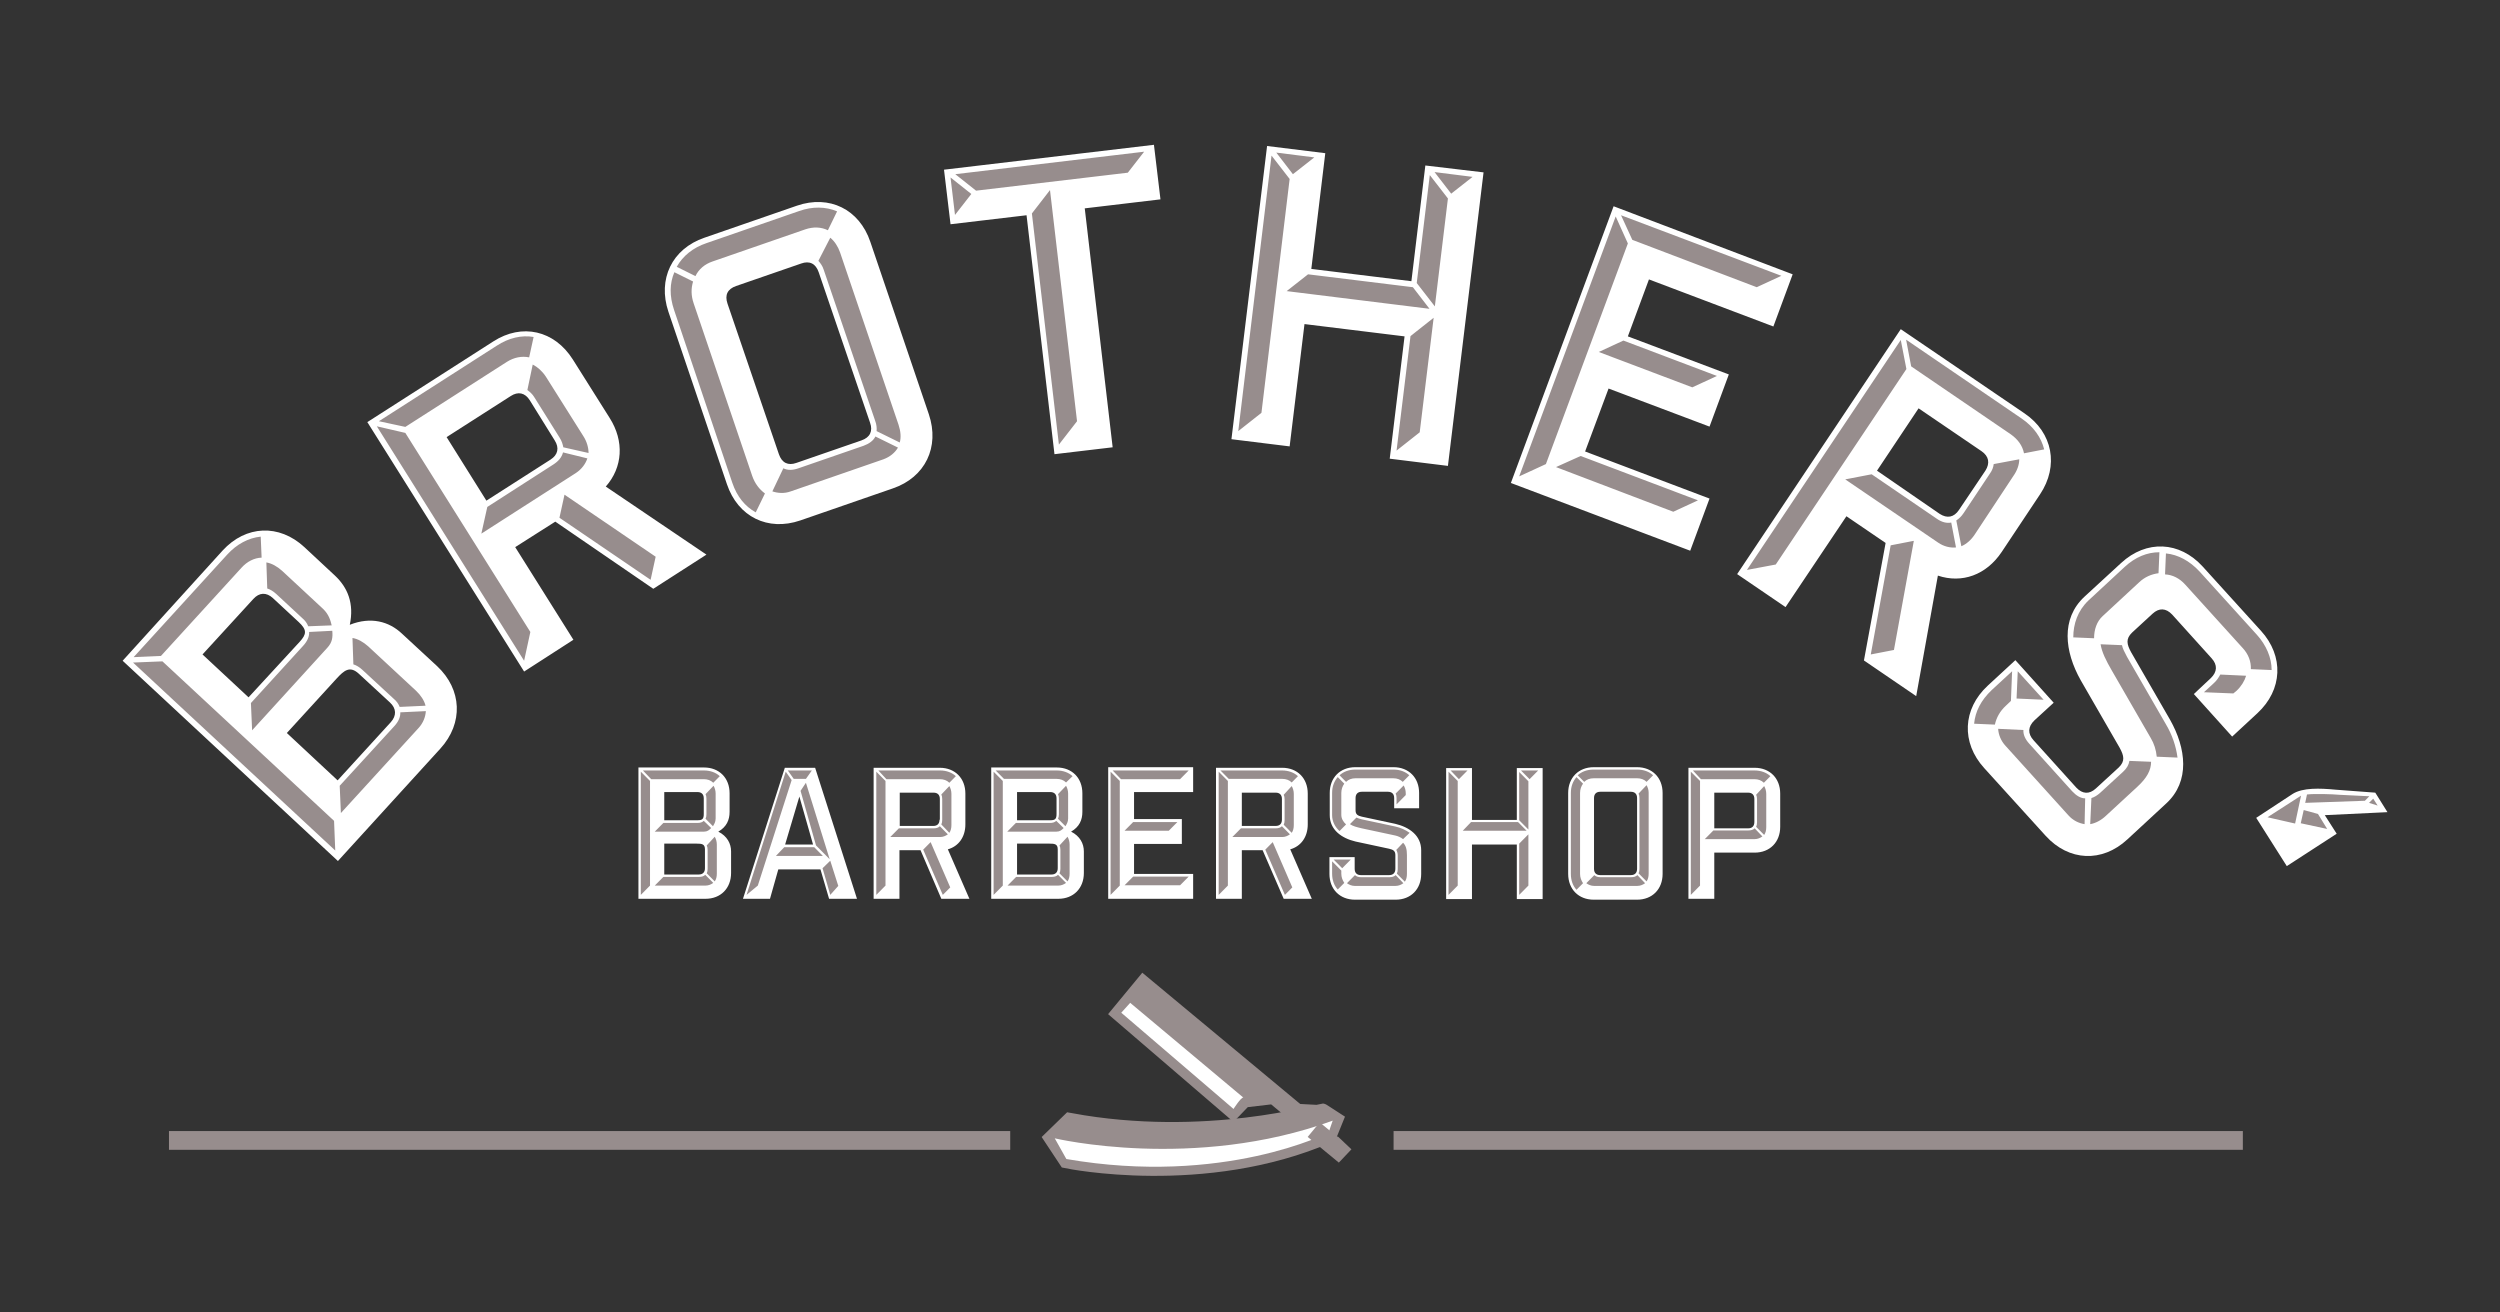 <svg width="160" height="84" viewBox="0 0 160 84" fill="none" xmlns="http://www.w3.org/2000/svg">
<rect x="0" y="0" width="160" height="84" fill="#333333" stroke="none"/>
<path d="M109.714 52.995V50.73H111.88C112.127 50.73 112.279 50.865 112.279 51.133V52.611C112.279 52.86 112.146 53.014 111.88 53.014H109.714V52.995ZM108.06 49.138V57.523H109.714V54.568H112.298C113.268 54.568 113.933 53.896 113.933 52.918V50.788C113.933 49.809 113.268 49.138 112.298 49.138H108.06ZM104.773 55.604C104.773 55.853 104.64 56.007 104.373 56.007H102.416C102.169 56.007 102.017 55.873 102.017 55.604V51.076C102.017 50.827 102.15 50.673 102.416 50.673H104.373C104.621 50.673 104.773 50.807 104.773 51.076V55.604ZM101.998 49.1C101.029 49.1 100.363 49.771 100.363 50.75V55.93C100.363 56.909 101.029 57.58 101.998 57.58H104.773C105.742 57.58 106.407 56.909 106.407 55.93V50.75C106.407 49.771 105.742 49.1 104.773 49.1H101.998ZM92.553 57.542H94.206V54.05H97.076V57.542H98.729V49.157H97.076V52.477H94.206V49.157H92.553V57.542ZM89.208 51.728H90.823V50.75C90.823 49.771 90.158 49.1 89.189 49.1H86.737C85.768 49.1 85.103 49.771 85.103 50.75V52.17C85.103 53.11 85.863 53.647 86.756 53.858L88.904 54.319C89.151 54.376 89.303 54.453 89.303 54.721V55.604C89.303 55.853 89.17 56.007 88.904 56.007H87.098C86.851 56.007 86.699 55.873 86.699 55.604V54.856H85.084V55.93C85.084 56.909 85.749 57.58 86.718 57.58H89.322C90.291 57.58 90.956 56.909 90.956 55.93V54.414C90.956 53.474 90.196 52.937 89.303 52.726L87.155 52.266C86.908 52.208 86.756 52.131 86.756 51.863V51.076C86.756 50.827 86.889 50.673 87.155 50.673H88.828C89.075 50.673 89.227 50.807 89.227 51.076V51.728H89.208ZM82.043 52.457C82.043 52.707 81.91 52.86 81.644 52.86H79.477V50.73H81.644C81.891 50.73 82.043 50.865 82.043 51.133V52.457ZM83.963 57.542L82.575 54.357C83.259 54.165 83.696 53.57 83.696 52.764V50.788C83.696 49.809 83.031 49.138 82.062 49.138H77.824V57.523H79.477V54.414H80.808L82.157 57.523H83.963V57.542ZM70.925 49.138V57.523H76.361V55.93H72.579V54.011H75.638V52.419H72.579V50.692H76.361V49.1H70.925V49.138ZM65.091 55.969V53.992H67.162C67.486 53.992 67.695 54.011 67.695 54.357V55.566C67.695 55.815 67.561 55.969 67.295 55.969H65.091ZM65.091 52.496V50.692H67.219C67.466 50.692 67.618 50.827 67.618 51.095V52.093C67.618 52.419 67.523 52.496 67.219 52.496H65.091ZM63.438 49.138V57.523H67.733C68.702 57.523 69.367 56.851 69.367 55.873V54.491C69.367 53.992 69.12 53.513 68.55 53.225C69.082 52.918 69.272 52.477 69.272 51.959V50.769C69.272 49.79 68.607 49.119 67.638 49.119H63.438V49.138ZM60.131 52.457C60.131 52.707 59.998 52.86 59.732 52.86H57.584V50.73H59.751C59.998 50.73 60.15 50.865 60.15 51.133V52.457H60.131ZM62.05 57.542L60.663 54.357C61.347 54.165 61.784 53.57 61.784 52.764V50.788C61.784 49.809 61.119 49.138 60.15 49.138H55.912V57.523H57.565V54.414H58.914L60.245 57.523H62.05V57.542ZM51.16 50.98L52.035 54.05H50.248L51.16 50.98ZM49.811 55.642H52.51L53.061 57.523H54.847L52.168 49.138H50.229L47.55 57.523H49.279L49.811 55.642ZM42.513 55.969V53.992H44.585C44.908 53.992 45.117 54.011 45.117 54.357V55.566C45.117 55.815 44.984 55.969 44.718 55.969H42.513ZM42.513 52.496V50.692H44.642C44.889 50.692 45.041 50.827 45.041 51.095V52.093C45.041 52.419 44.946 52.496 44.642 52.496H42.513ZM40.86 49.138V57.523H45.155C46.124 57.523 46.789 56.851 46.789 55.873V54.491C46.789 53.992 46.542 53.513 45.972 53.225C46.504 52.918 46.694 52.477 46.694 51.959V50.769C46.694 49.79 46.029 49.119 45.06 49.119H40.86V49.138Z" fill="white"/>
<path d="M112.793 53.532C112.659 53.628 112.488 53.704 112.298 53.704H109.106L109.657 53.148H111.899C112.07 53.148 112.203 53.109 112.298 53.014L112.793 53.532ZM112.907 50.308C112.983 50.443 113.04 50.615 113.04 50.807V52.937C113.04 53.129 113.002 53.301 112.907 53.436L112.393 52.918C112.431 52.841 112.45 52.745 112.45 52.63V51.153C112.45 51.037 112.431 50.941 112.393 50.865L112.907 50.308ZM108.212 57.273V49.387L108.802 49.982V56.678L108.212 57.273ZM108.345 49.31H112.298C112.697 49.31 113.059 49.445 113.306 49.675L112.888 50.097C112.735 49.944 112.526 49.867 112.279 49.867H108.859L108.345 49.31ZM105.286 56.525C105.153 56.621 104.982 56.698 104.792 56.698H102.017C101.827 56.698 101.656 56.621 101.523 56.525L102.036 56.007C102.131 56.103 102.264 56.141 102.435 56.141H104.392C104.563 56.141 104.697 56.103 104.792 56.007L105.286 56.525ZM105.381 50.251C105.457 50.385 105.514 50.558 105.514 50.73V55.911C105.514 56.103 105.476 56.275 105.381 56.41L104.868 55.892C104.906 55.815 104.925 55.719 104.925 55.604V51.076C104.925 50.961 104.906 50.865 104.868 50.788L105.381 50.251ZM101.124 55.93C101.124 56.16 101.2 56.352 101.314 56.525L100.896 56.947C100.668 56.698 100.535 56.352 100.535 55.93V50.749C100.535 50.327 100.668 50.001 100.896 49.733L101.314 50.155C101.2 50.308 101.124 50.519 101.124 50.749V55.93ZM104.792 49.253C105.191 49.253 105.552 49.387 105.799 49.617L105.381 50.04C105.229 49.886 105.02 49.809 104.773 49.809H101.998C101.751 49.809 101.542 49.886 101.39 50.04L100.972 49.617C101.219 49.387 101.58 49.253 101.979 49.253H104.792ZM97.228 57.273V53.992L97.817 53.397V56.678L97.228 57.273ZM94.149 52.611H97.152L97.703 53.167H93.617L94.149 52.611ZM97.228 52.496V49.406L97.817 50.001V53.09L97.228 52.496ZM92.705 57.273V49.387L93.294 49.982V56.678L92.705 57.273ZM98.444 49.31L97.893 49.867L97.342 49.31H98.444ZM93.921 49.31L93.37 49.867L92.838 49.31H93.921ZM89.816 56.525C89.683 56.621 89.512 56.698 89.322 56.698H86.699C86.509 56.698 86.338 56.621 86.205 56.525L86.718 56.007C86.813 56.103 86.946 56.141 87.117 56.141H88.923C89.094 56.141 89.227 56.103 89.322 56.007L89.816 56.525ZM85.255 55.124L85.844 55.719V55.911C85.844 56.141 85.92 56.333 86.034 56.506L85.616 56.928C85.388 56.678 85.255 56.333 85.255 55.911V55.124ZM86.452 55.009L85.901 55.566L85.35 55.009H86.452ZM89.797 53.935C89.968 54.107 90.044 54.337 90.044 54.721V55.93C90.044 56.122 90.006 56.295 89.911 56.429L89.398 55.911C89.436 55.834 89.455 55.738 89.455 55.623V54.74C89.455 54.606 89.417 54.491 89.36 54.395L89.797 53.935ZM89.797 53.704C89.645 53.589 89.474 53.513 89.303 53.474L87.155 53.014C86.832 52.937 86.585 52.879 86.395 52.745L86.813 52.323C86.889 52.361 87.003 52.4 87.155 52.438L89.303 52.898C89.645 52.975 89.949 53.109 90.215 53.301L89.797 53.704ZM89.968 50.884L89.379 51.479V51.076C89.379 50.961 89.36 50.865 89.322 50.788L89.835 50.27C89.911 50.404 89.968 50.577 89.968 50.769V50.884ZM85.844 52.15C85.844 52.38 85.958 52.592 86.148 52.764L85.73 53.186C85.445 52.937 85.255 52.572 85.255 52.169V50.749C85.255 50.327 85.388 50.001 85.616 49.733L86.034 50.155C85.92 50.308 85.844 50.519 85.844 50.749V52.15ZM89.189 49.253C89.588 49.253 89.949 49.387 90.196 49.617L89.778 50.04C89.626 49.886 89.417 49.809 89.17 49.809H86.756C86.509 49.809 86.3 49.886 86.148 50.04L85.73 49.617C85.977 49.387 86.338 49.253 86.737 49.253H89.189ZM82.233 57.273L80.979 54.376L81.454 53.896L82.708 56.794L82.233 57.273ZM82.556 53.397C82.423 53.493 82.252 53.57 82.062 53.57H78.869L79.42 53.014H81.644C81.815 53.014 81.948 52.975 82.043 52.879L82.556 53.397ZM82.67 50.308C82.746 50.443 82.803 50.615 82.803 50.807V52.803C82.803 52.994 82.765 53.167 82.67 53.301L82.157 52.783C82.195 52.707 82.214 52.611 82.214 52.496V51.153C82.214 51.037 82.195 50.941 82.157 50.865L82.67 50.308ZM77.995 57.273V49.387L78.584 49.982V56.678L77.995 57.273ZM78.109 49.31H82.062C82.461 49.31 82.822 49.445 83.069 49.675L82.67 50.078C82.518 49.925 82.309 49.848 82.062 49.848H78.641L78.109 49.31ZM72.522 56.103H76.076L75.524 56.659H71.971L72.522 56.103ZM72.522 52.611H75.353L74.802 53.167H71.971L72.522 52.611ZM71.077 57.273V49.387L71.666 49.982V56.678L71.077 57.273ZM71.21 49.31H76.076L75.524 49.867H71.743L71.21 49.31ZM68.227 56.506C68.094 56.602 67.923 56.678 67.733 56.678H64.483L65.034 56.122H67.314C67.486 56.122 67.618 56.084 67.713 55.988L68.227 56.506ZM68.322 53.551C68.398 53.685 68.455 53.858 68.455 54.05V55.911C68.455 56.103 68.417 56.275 68.322 56.41L67.808 55.892C67.847 55.815 67.866 55.719 67.866 55.604V54.395C67.866 54.28 67.847 54.184 67.808 54.107L68.322 53.551ZM68.075 52.994C67.942 53.129 67.828 53.225 67.618 53.225H64.464L65.015 52.668H67.2C67.371 52.668 67.504 52.63 67.6 52.534L68.075 52.994ZM68.227 50.289C68.303 50.423 68.36 50.596 68.36 50.788V52.38C68.36 52.611 68.265 52.745 68.189 52.879L67.713 52.4C67.751 52.323 67.77 52.227 67.77 52.112V51.114C67.77 50.999 67.751 50.903 67.713 50.826L68.227 50.289ZM63.59 57.273V49.387L64.179 49.982V56.678L63.59 57.273ZM63.723 49.31H67.638C68.037 49.31 68.398 49.445 68.645 49.675L68.227 50.078C68.075 49.925 67.866 49.848 67.618 49.848H64.255L63.723 49.31ZM60.34 57.273L59.085 54.376L59.56 53.896L60.815 56.794L60.34 57.273ZM60.663 53.397C60.53 53.493 60.359 53.57 60.169 53.57H56.976L57.527 53.014H59.751C59.922 53.014 60.055 52.975 60.15 52.879L60.663 53.397ZM60.758 50.308C60.834 50.443 60.891 50.615 60.891 50.807V52.803C60.891 52.994 60.853 53.167 60.758 53.301L60.245 52.764C60.283 52.687 60.302 52.592 60.302 52.476V51.133C60.302 51.018 60.283 50.922 60.245 50.846L60.758 50.308ZM56.083 57.273V49.387L56.672 49.982V56.678L56.083 57.273ZM56.216 49.31H60.169C60.568 49.31 60.929 49.445 61.176 49.675L60.758 50.097C60.606 49.944 60.397 49.867 60.15 49.867H56.729L56.216 49.31ZM53.137 57.273L52.643 55.566L53.137 55.086L53.65 56.698L53.137 57.273ZM50.191 54.222H52.111L52.662 54.779H49.659L50.191 54.222ZM51.579 50.097L53.099 54.99L52.225 54.107L51.236 50.615L51.579 50.097ZM47.778 57.273L50.286 49.387L50.666 49.925L48.5 56.678L47.778 57.273ZM51.579 49.848H50.799L50.419 49.31H51.959L51.579 49.848ZM45.649 56.506C45.516 56.602 45.345 56.678 45.155 56.678H41.905L42.456 56.122H44.737C44.908 56.122 45.041 56.084 45.136 55.988L45.649 56.506ZM45.744 53.551C45.82 53.685 45.877 53.858 45.877 54.05V55.911C45.877 56.103 45.839 56.275 45.744 56.41L45.231 55.892C45.269 55.815 45.288 55.719 45.288 55.604V54.395C45.288 54.28 45.269 54.184 45.231 54.107L45.744 53.551ZM45.516 52.994C45.383 53.129 45.269 53.225 45.06 53.225H41.905L42.456 52.668H44.642C44.813 52.668 44.946 52.63 45.041 52.534L45.516 52.994ZM45.668 50.289C45.744 50.423 45.801 50.596 45.801 50.788V52.38C45.801 52.611 45.706 52.745 45.63 52.879L45.155 52.4C45.193 52.323 45.212 52.227 45.212 52.112V51.114C45.212 50.999 45.193 50.903 45.155 50.826L45.668 50.289ZM41.012 57.273V49.387L41.601 49.982V56.678L41.012 57.273ZM41.145 49.31H45.06C45.459 49.31 45.82 49.445 46.067 49.675L45.649 50.097C45.497 49.944 45.288 49.867 45.041 49.867H41.677L41.145 49.31Z" fill="#978D8D"/>
<path d="M144.397 52.342L146.355 55.431L149.548 53.359L148.787 52.17L152.797 51.978L152.018 50.73L149.471 50.539C148.464 50.443 147.381 50.404 146.735 50.807L144.397 52.342ZM140.406 44.418L142.858 47.142L144.473 45.646C146.089 44.149 146.184 42 144.701 40.37L140.976 36.263C139.494 34.633 137.366 34.537 135.75 36.033L133.413 38.182C131.873 39.602 132.139 41.713 133.165 43.535L135.655 47.852C135.94 48.37 136.016 48.716 135.598 49.119L134.135 50.462C133.717 50.846 133.28 50.827 132.88 50.404L130.144 47.373C129.764 46.951 129.783 46.509 130.201 46.106L131.436 44.974L128.984 42.25L127.217 43.881C125.602 45.377 125.507 47.526 126.989 49.157L130.923 53.493C132.405 55.124 134.534 55.22 136.149 53.724L138.639 51.421C140.178 50.001 139.912 47.891 138.886 46.068L136.396 41.751C136.111 41.233 136.035 40.888 136.453 40.485L137.765 39.276C138.183 38.892 138.62 38.911 139.019 39.333L141.547 42.135C141.927 42.557 141.908 42.998 141.49 43.401L140.406 44.418ZM125.374 32.637C125.051 33.117 124.613 33.194 124.138 32.886L120.128 30.123L122.789 26.133L126.818 28.876C127.293 29.203 127.369 29.644 127.065 30.123L125.374 32.637ZM122.637 44.552L124.024 36.839C125.564 37.357 127.122 36.801 128.11 35.323L130.562 31.639C131.778 29.817 131.379 27.687 129.574 26.459L121.649 21.067L111.177 36.743L114.275 38.854L118.171 33.04L120.679 34.748L119.292 42.269L122.637 44.552ZM103.271 13.2L96.696 30.91L108.174 35.246L109.41 31.908L101.447 28.895L102.948 24.866L109.41 27.303L110.645 23.964L104.183 21.528L105.533 17.882L113.496 20.895L114.731 17.556L103.271 13.2ZM78.812 28.109L82.537 28.569L83.487 20.741L89.892 21.528L88.942 29.356L92.667 29.817L94.947 11.032L91.222 10.591L90.329 17.997L83.924 17.211L84.818 9.804L81.093 9.344L78.812 28.109ZM74.27 12.759L73.852 9.267L60.416 10.86L60.834 14.352L65.699 13.776L67.486 29.068L71.21 28.627L69.424 13.335L74.27 12.759ZM55.684 27.054C55.874 27.591 55.684 27.994 55.133 28.186L50.971 29.625C50.438 29.817 50.039 29.625 49.849 29.068L46.561 19.436C46.371 18.88 46.561 18.496 47.112 18.304L51.275 16.865C51.807 16.673 52.206 16.865 52.396 17.422L55.684 27.054ZM45.079 15.215C43.008 15.925 42.076 17.863 42.779 19.954L46.523 30.987C47.227 33.078 49.146 34.019 51.218 33.309L57.147 31.256C59.218 30.546 60.15 28.608 59.447 26.516L55.703 15.484C54.999 13.392 53.08 12.452 51.008 13.162L45.079 15.215ZM35.501 28.186C35.805 28.665 35.71 29.107 35.235 29.414L31.13 32.042L28.583 27.975L32.688 25.346C33.163 25.039 33.6 25.135 33.904 25.614L35.501 28.186ZM45.212 35.496L38.77 31.14C39.853 29.913 39.967 28.243 39.017 26.747L36.66 23.005C35.482 21.144 33.41 20.664 31.567 21.854L23.509 27.015L33.543 42.979L36.698 40.945L32.973 35.016L35.539 33.385L41.81 37.683L45.212 35.496ZM21.608 49.944L18.358 46.912L21.532 43.439C22.026 42.902 22.387 42.595 22.958 43.113L24.953 44.955C25.371 45.339 25.39 45.799 25.01 46.221L21.608 49.944ZM15.907 44.629L12.961 41.885L16.211 38.336C16.591 37.913 17.047 37.894 17.465 38.278L19.119 39.813C19.651 40.312 19.632 40.581 19.176 41.079L15.907 44.629ZM7.849 42.288L21.627 55.105L28.184 47.91C29.666 46.279 29.571 44.13 27.975 42.633L25.713 40.542C24.896 39.775 23.737 39.449 22.387 39.986C22.673 38.623 22.255 37.606 21.437 36.839L19.48 35.016C17.864 33.52 15.736 33.616 14.254 35.227L7.849 42.288Z" fill="white"/>
<path d="M145.119 52.304L147.267 50.922L146.887 52.707L145.119 52.304ZM148.939 53.052L147.248 52.688L147.438 51.843L148.35 52.093L148.939 53.052ZM151.638 50.961L151.353 51.249L147.533 51.383L147.647 50.846C148.141 50.788 149.3 50.827 149.7 50.865L151.638 50.961ZM151.619 51.383L151.885 51.114L152.17 51.556L151.619 51.383ZM133.413 52.745C133.051 52.688 132.671 52.515 132.367 52.17L128.357 47.737C128.053 47.411 127.901 47.008 127.882 46.644L129.498 46.721C129.479 47.008 129.612 47.315 129.878 47.603L132.614 50.635C132.88 50.922 133.165 51.095 133.451 51.095L133.413 52.745ZM128.775 42.96L128.699 44.859L128.376 45.166C127.996 45.512 127.768 45.934 127.673 46.375L126.343 46.318C126.419 45.531 126.78 44.821 127.464 44.169L128.775 42.96ZM130.79 44.783L129.06 44.706L129.136 42.96L130.79 44.783ZM137.67 48.754C137.67 49.292 137.404 49.791 136.776 50.366L134.781 52.208C134.477 52.496 134.116 52.688 133.774 52.745L133.85 51.076C134.04 51.019 134.23 50.903 134.42 50.731L135.883 49.388C136.111 49.176 136.244 48.946 136.282 48.697L137.67 48.754ZM138.031 48.428C137.993 48.006 137.86 47.584 137.651 47.239L135.161 42.922C134.781 42.269 134.515 41.732 134.439 41.233L135.807 41.291C135.845 41.502 135.978 41.751 136.13 42.039L138.62 46.356C139.019 47.028 139.266 47.757 139.361 48.486L138.031 48.428ZM142.934 44.38L141.052 44.303L141.699 43.708C141.889 43.535 142.003 43.344 142.098 43.171L143.751 43.248C143.656 43.574 143.447 43.919 143.143 44.207L142.934 44.38ZM134.572 39.429C134.192 39.775 134.021 40.293 134.021 40.849L132.69 40.792C132.69 39.928 132.975 39.084 133.66 38.432L135.978 36.283C136.662 35.65 137.423 35.343 138.202 35.343L138.145 36.686C137.708 36.743 137.27 36.916 136.89 37.281L134.572 39.429ZM144.435 40.619C145.043 41.291 145.385 42.096 145.385 42.883L144.055 42.825C144.074 42.346 143.903 41.866 143.523 41.463L139.855 37.415C139.494 37.012 139.038 36.782 138.563 36.762L138.62 35.419C139.399 35.496 140.14 35.899 140.767 36.571L144.435 40.619ZM119.729 41.885L121.003 34.901L122.485 34.613L121.212 41.598L119.729 41.885ZM125.184 35.036C124.822 35.074 124.404 34.978 124.043 34.729L118.095 30.68L119.786 30.354L123.948 33.194C124.271 33.424 124.594 33.501 124.879 33.443L125.184 35.036ZM129.232 29.395C129.232 29.74 129.098 30.124 128.851 30.469L126.381 34.211C126.153 34.556 125.849 34.825 125.526 34.959L125.203 33.309C125.374 33.194 125.526 33.059 125.678 32.829L127.35 30.316C127.502 30.105 127.578 29.893 127.597 29.701L129.232 29.395ZM111.804 36.475L121.649 21.758L122.01 23.619L113.648 36.129L111.804 36.475ZM121.991 21.739L129.384 26.785C130.144 27.303 130.638 27.994 130.828 28.761L129.536 29.011C129.441 28.531 129.156 28.128 128.699 27.802L122.314 23.447L121.991 21.739ZM101.162 29.183L108.669 32.023L107.091 32.752L99.584 29.893L101.162 29.183ZM103.898 21.796L109.885 24.061L108.307 24.79L102.321 22.526L103.898 21.796ZM97.228 30.488L103.404 13.853L104.183 15.58L98.938 29.701L97.228 30.488ZM103.746 13.776L114.009 17.652L112.431 18.381L104.468 15.35L103.746 13.776ZM89.379 28.838L90.272 21.509L91.754 20.338L90.861 27.668L89.379 28.838ZM83.715 17.556L90.424 18.381L91.488 19.763L82.347 18.631L83.715 17.556ZM90.671 18.113L91.507 11.205L92.667 12.702L91.83 19.609L90.671 18.113ZM79.249 27.591L81.378 9.958L82.537 11.454L80.732 26.421L79.249 27.591ZM94.244 11.32L92.876 12.395L91.811 11.013L94.244 11.32ZM84.115 10.073L82.746 11.148L81.682 9.766L84.115 10.073ZM67.77 28.454L66.041 13.661L67.2 12.165L68.93 26.958L67.77 28.454ZM60.834 11.359L62.164 12.414L61.119 13.757L60.834 11.359ZM61.138 11.148L73.225 9.709L72.18 11.052L62.468 12.203L61.138 11.148ZM57.47 28.646C57.28 28.972 56.957 29.241 56.539 29.395L50.609 31.448C50.191 31.601 49.773 31.563 49.431 31.448L50.134 29.97C50.4 30.105 50.723 30.105 51.103 29.97L55.266 28.531C55.627 28.397 55.893 28.205 56.026 27.936L57.47 28.646ZM53.137 15.215C53.403 15.426 53.631 15.772 53.764 16.155L57.508 27.188C57.641 27.591 57.679 27.994 57.584 28.32L56.102 27.591C56.121 27.399 56.102 27.169 56.007 26.919L52.719 17.268C52.643 17.019 52.51 16.846 52.377 16.693L53.137 15.215ZM48.139 30.45C48.31 30.949 48.595 31.313 48.956 31.582L48.367 32.791C47.683 32.407 47.169 31.793 46.865 30.891L43.141 19.839C42.837 18.938 42.855 18.132 43.16 17.422L44.357 18.017C44.224 18.458 44.224 18.918 44.395 19.417L48.139 30.45ZM51.142 13.508C51.997 13.201 52.852 13.22 53.574 13.527L52.985 14.736C52.548 14.524 52.054 14.505 51.541 14.678L45.611 16.731C45.098 16.904 44.718 17.23 44.509 17.671L43.312 17.076C43.692 16.386 44.357 15.848 45.212 15.561L51.142 13.508ZM41.639 37.108L35.805 33.136L36.128 31.659L41.962 35.63L41.639 37.108ZM37.591 29.337C37.477 29.682 37.23 30.028 36.85 30.277L30.806 34.153L31.187 32.445L35.425 29.721C35.748 29.51 35.957 29.26 36.033 28.953L37.591 29.337ZM34.094 23.331C34.398 23.485 34.703 23.753 34.931 24.099L37.325 27.898C37.553 28.243 37.667 28.646 37.667 28.992L36.052 28.627C36.014 28.435 35.957 28.224 35.805 27.994L34.208 25.442C34.075 25.212 33.904 25.077 33.752 24.962L34.094 23.331ZM33.543 42.288L24.117 27.284L25.941 27.706L33.942 40.446L33.543 42.288ZM24.25 26.958L31.795 22.123C32.555 21.624 33.391 21.432 34.151 21.566L33.866 22.871C33.391 22.775 32.897 22.871 32.441 23.159L25.941 27.322L24.25 26.958ZM27.253 45.512C27.234 45.876 27.082 46.279 26.777 46.605L21.817 52.035L21.741 50.289L25.238 46.471C25.504 46.183 25.637 45.876 25.618 45.589L27.253 45.512ZM22.558 40.83C22.901 40.888 23.243 41.08 23.566 41.367L26.625 44.207C26.93 44.495 27.158 44.84 27.234 45.166L25.58 45.243C25.504 45.051 25.39 44.879 25.181 44.706L23.186 42.864C22.996 42.691 22.806 42.576 22.616 42.519L22.558 40.83ZM21.266 40.37C21.304 40.792 21.266 41.118 20.943 41.463L16.135 46.74L16.059 44.994L19.404 41.329C19.67 41.041 19.803 40.734 19.784 40.446L21.266 40.37ZM17.047 35.995C17.389 36.053 17.731 36.244 18.054 36.532L20.677 38.969C21.038 39.314 21.152 39.698 21.228 40.024L19.727 40.082C19.651 39.89 19.537 39.717 19.328 39.544L17.674 38.01C17.484 37.837 17.294 37.722 17.104 37.664L17.047 35.995ZM21.456 54.434L8.514 42.403L10.396 42.327L21.38 52.534L21.456 54.434ZM8.552 42.058L14.539 35.496C15.147 34.825 15.907 34.422 16.686 34.345L16.743 35.688C16.268 35.707 15.812 35.937 15.451 36.34L10.3 41.981L8.552 42.058Z" fill="#978D8D"/>
<path d="M68.512 71.856L67.466 72.873L68.341 74.197C68.341 74.197 77.083 76 85.008 72.566L85.35 71.74L84.609 71.261C84.609 71.242 77.121 73.429 68.512 71.856Z" fill="#978D8D"/>
<path d="M68.512 71.856L67.466 72.873L68.341 74.197C68.341 74.197 77.083 76 85.008 72.566L85.35 71.74L84.609 71.261C84.609 71.242 77.121 73.429 68.512 71.856Z" stroke="#978D8D" stroke-width="0.718" stroke-linecap="round"/>
<path d="M68.493 71.837L67.447 72.854L68.322 74.177C68.322 74.177 77.064 75.981 84.989 72.547L85.331 71.702L84.59 71.223C84.609 71.223 77.121 73.429 68.493 71.837Z" fill="#978D8D"/>
<path d="M68.493 71.837L67.447 72.854L68.322 74.177C68.322 74.177 77.064 75.981 84.989 72.547L85.331 71.702L84.59 71.223C84.609 71.223 77.121 73.429 68.493 71.837Z" stroke="#978D8D" stroke-width="1.209" stroke-linecap="round"/>
<path d="M83.297 71.51L73.187 63.106L71.761 64.833L78.907 70.973L79.572 70.282L81.53 70.052" fill="#978D8D"/>
<path d="M83.297 71.51L73.187 63.106L71.761 64.833L78.907 70.973L79.572 70.282L81.53 70.052" stroke="#978D8D" stroke-width="1.209" stroke-linecap="round"/>
<path d="M71.761 64.814L78.945 70.973C78.945 70.973 79.42 70.225 79.572 70.244L72.332 64.181L71.761 64.814Z" fill="white"/>
<path d="M67.504 72.853C67.504 72.853 76.399 74.964 85.293 71.721L85.027 72.489C85.027 72.489 78.318 75.923 68.246 74.177L67.504 72.853Z" fill="white"/>
<path d="M84.076 72.297L85.635 73.582L86.053 73.141" stroke="#978D8D" stroke-width="1.209"/>
<path d="M89.189 72.988H143.542M10.814 72.988H64.654H10.814Z" stroke="#978D8D" stroke-width="1.2"/>
</svg>
